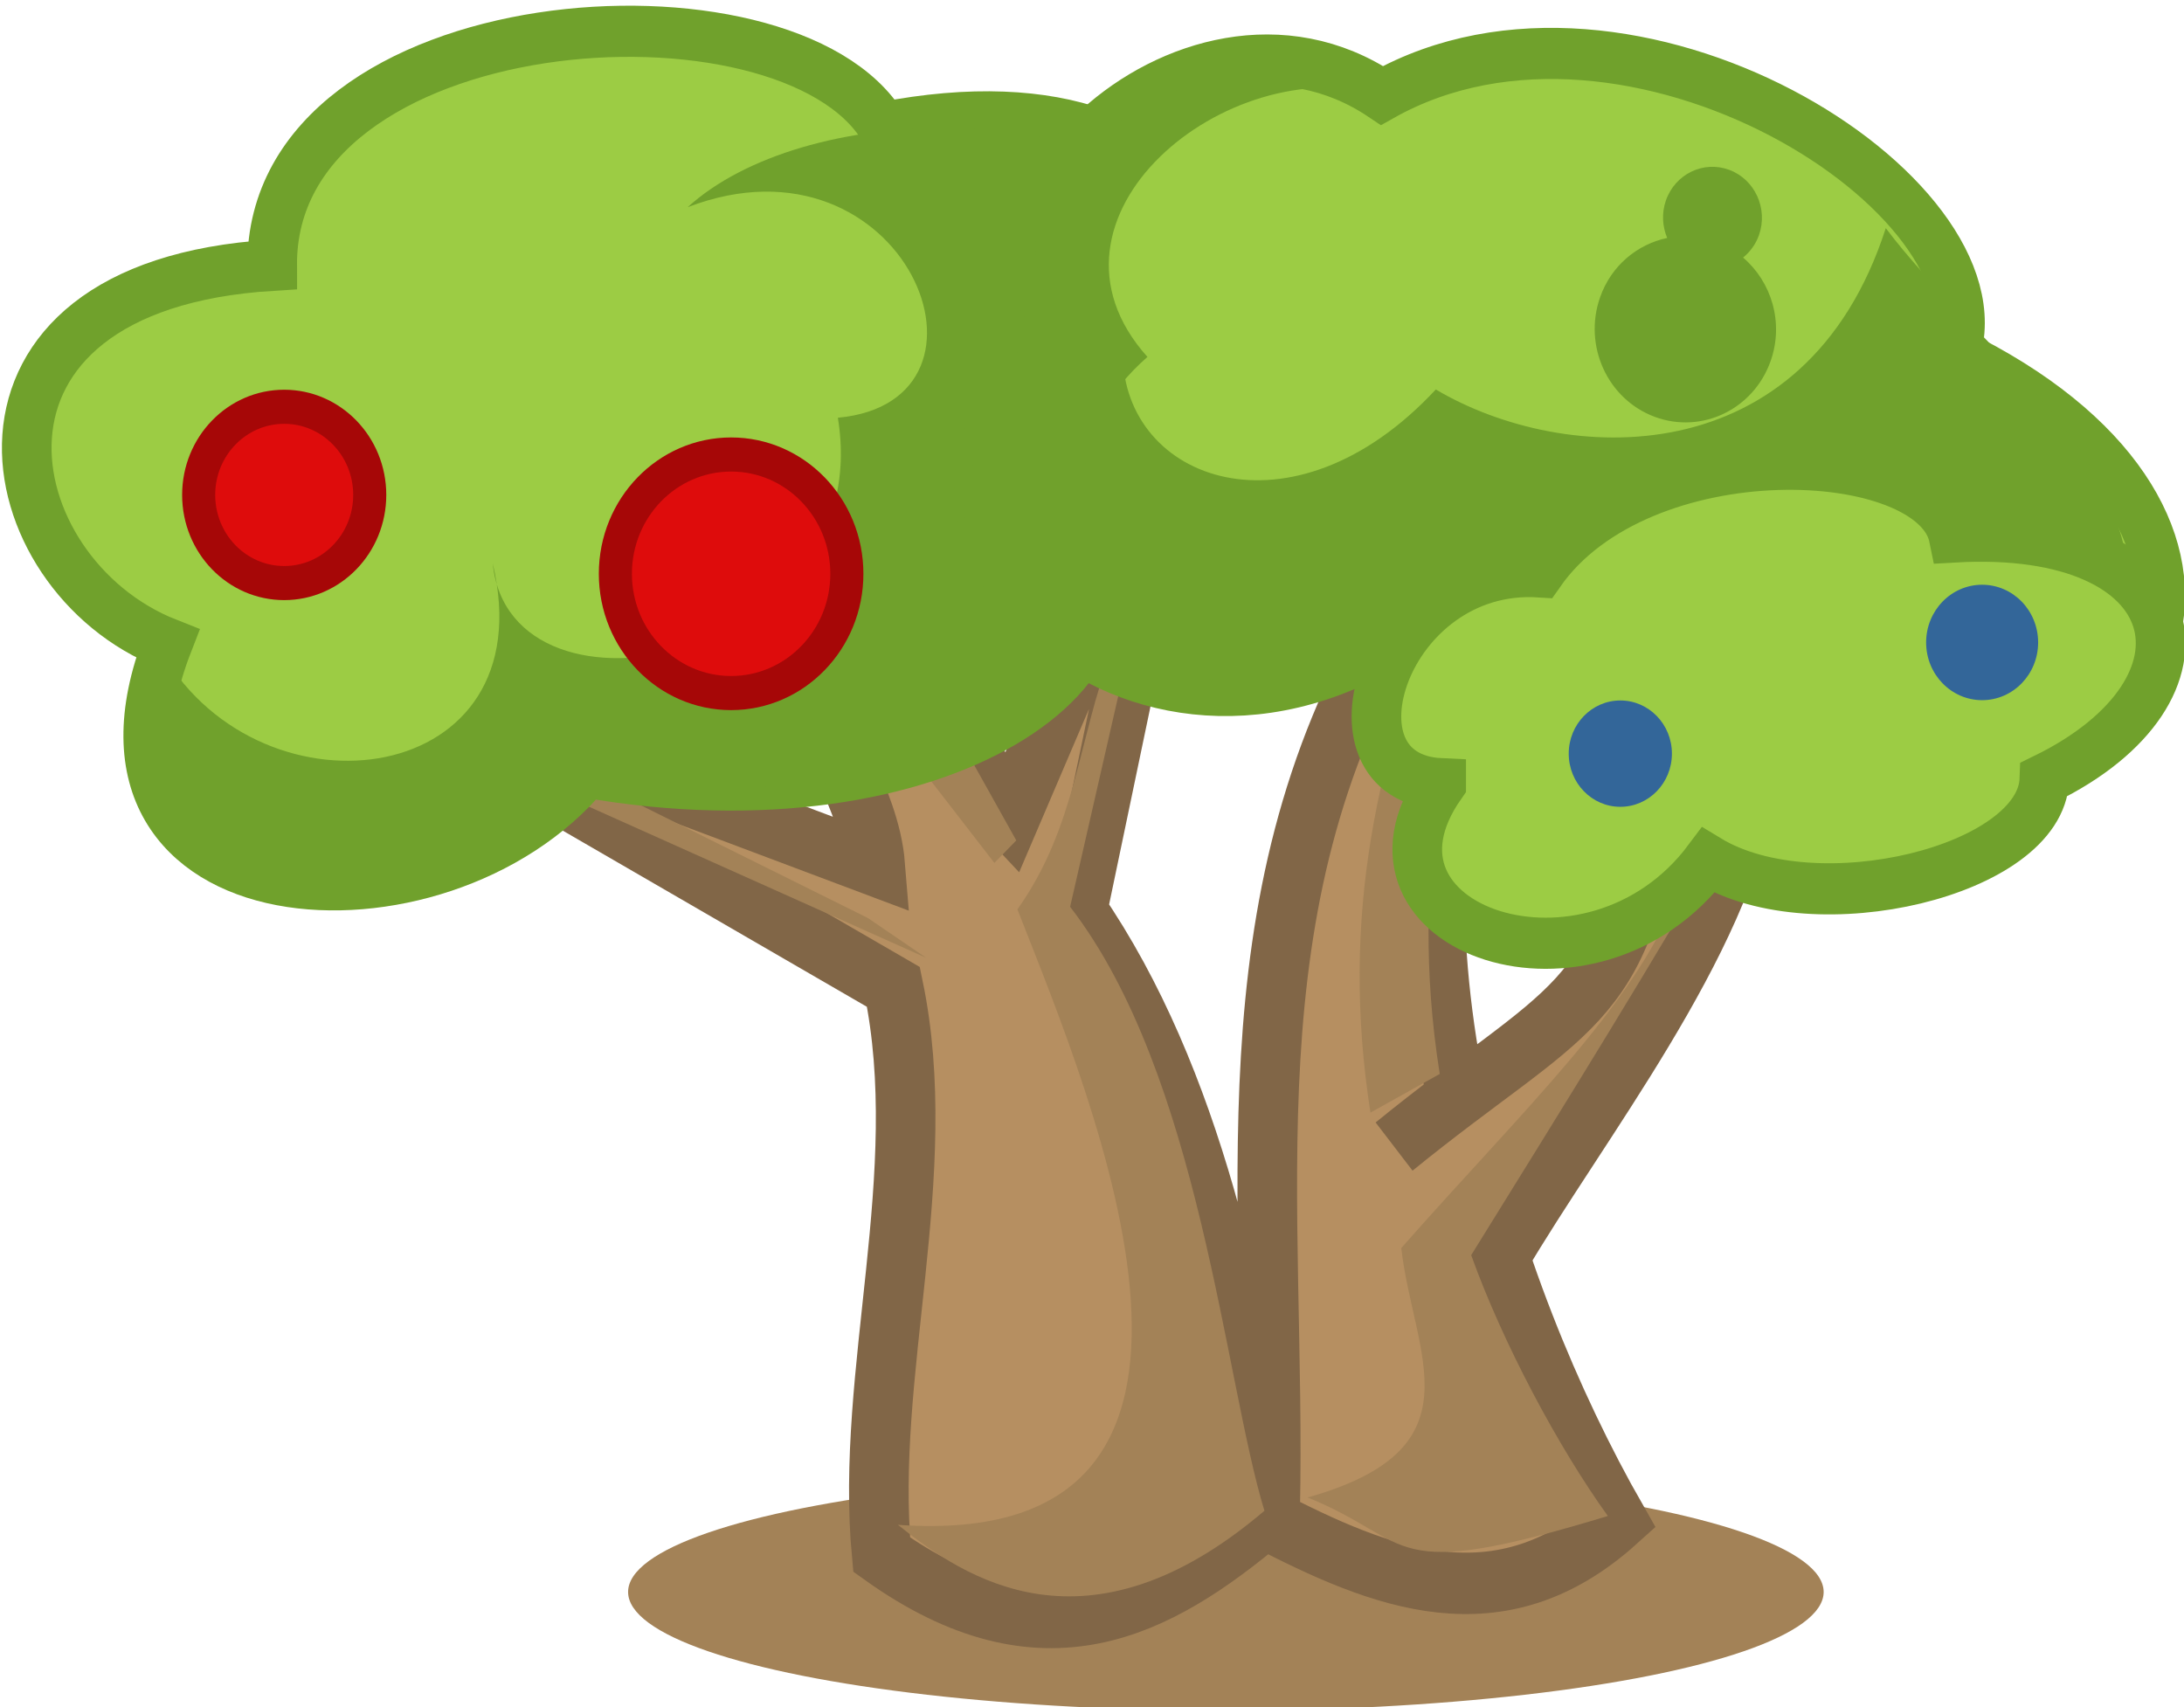 <?xml version="1.0" encoding="UTF-8" standalone="no"?>
<!-- Created with Inkscape (http://www.inkscape.org/) -->

<svg
   xmlns:dc="http://purl.org/dc/elements/1.1/"
   xmlns:cc="http://creativecommons.org/ns#"
   xmlns:rdf="http://www.w3.org/1999/02/22-rdf-syntax-ns#"
   xmlns:svg="http://www.w3.org/2000/svg"
   xmlns="http://www.w3.org/2000/svg"
   xmlns:sodipodi="http://sodipodi.sourceforge.net/DTD/sodipodi-0.dtd"
   xmlns:inkscape="http://www.inkscape.org/namespaces/inkscape"
   width="64"
   height="50.027"
   id="svg8410"
   version="1.1"
   inkscape:version="0.91+devel r"
   viewBox="0 0 64 50.027"
   sodipodi:docname="title.svg"
   inkscape:export-filename="/home/doctormo/Desktop/icon.png"
   inkscape:export-xdpi="92.449997"
   inkscape:export-ydpi="92.449997">
  <defs
     id="defs8412" />
  <sodipodi:namedview
     id="base"
     pagecolor="#ffffff"
     bordercolor="#666666"
     borderopacity="1.0"
     inkscape:pageopacity="0.0"
     inkscape:pageshadow="2"
     inkscape:zoom="1.979899"
     inkscape:cx="12.402416"
     inkscape:cy="-101.18982"
     inkscape:document-units="px"
     inkscape:current-layer="layer1"
     showgrid="false"
     fit-margin-top="0"
     fit-margin-left="0"
     fit-margin-right="0"
     fit-margin-bottom="0"
     inkscape:window-width="1855"
     inkscape:window-height="1056"
     inkscape:window-x="65"
     inkscape:window-y="24"
     inkscape:window-maximized="1" />
  <g
     inkscape:label="Layer 1"
     inkscape:groupmode="layer"
     id="layer1"
     transform="translate(-166.772,-396.294)">
    <g
       id="g4647"
       transform="matrix(1.047,0,0,1.079,384.405,-174.079)"
       inkscape:export-filename="/home/doctormo/Desktop/logo.png"
       inkscape:export-xdpi="91.98"
       inkscape:export-ydpi="91.98">
      <ellipse
         ry="11"
         rx="33"
         cy="222.801"
         cx="161"
         style="color:#000000;clip-rule:nonzero;display:inline;overflow:visible;visibility:visible;color-interpolation:sRGB;color-interpolation-filters:linearRGB;fill:#a38257;fill-opacity:1;fill-rule:nonzero;stroke:none;stroke-width:1.801;marker:none;color-rendering:auto;image-rendering:auto;shape-rendering:auto;text-rendering:auto;enable-background:accumulate"
         id="path3607"
         transform="matrix(0.507,0,0,0.293,-255.18,506.568)" />
      <path
         sodipodi:nodetypes="ccccccccccccccccc"
         inkscape:connector-curvature="0"
         id="path3609"
         d="m -168.845,545.439 c -4.778,7.803 -3.279,15.852 -3.47,24.241 -0.884,-5.59 -2.148,-11.73 -5.397,-16.326 l 1.496,-6.947 -1.227,-0.475 -2.161,4.904 c -1.397,-1.433 -1.098,-3.651 -2.315,-4.855 l -2.939,1.183 c -0.099,1.465 1.334,3.053 1.492,4.951 l -7.632,-2.784 -1.839,0.476 9.979,5.609 c 1.089,5.08 -0.807,10.476 -0.329,15.418 4.518,3.132 7.719,1.444 10.715,-0.992 3.291,1.656 6.582,2.95 9.873,0.069 -3.7,-6.286 -6.914,-16.235 -3.933,-23.548 z"
         style="color:#000000;clip-rule:nonzero;display:inline;overflow:visible;visibility:visible;color-interpolation:sRGB;color-interpolation-filters:linearRGB;fill:#b68f61;fill-opacity:1;fill-rule:nonzero;stroke:#816647;stroke-width:1.668;stroke-linecap:butt;stroke-linejoin:miter;stroke-miterlimit:4;stroke-dasharray:none;stroke-dashoffset:0;stroke-opacity:1;marker:none;color-rendering:auto;image-rendering:auto;shape-rendering:auto;text-rendering:auto;enable-background:accumulate" />
      <path
         sodipodi:nodetypes="cccccccccccccccccccc"
         inkscape:connector-curvature="0"
         id="path3611"
         d="m -176.761,546.338 c -0.92,2.305 -0.974,4.715 -2.626,6.972 0.011,0.029 0.026,0.066 0.038,0.095 v 0 0 c 2.063,5.116 7.422,17.362 -3.383,16.62 1.853,1.439 5.297,3.717 10.258,-0.382 -1.125,-3.579 -1.801,-11.831 -5.438,-16.403 l 1.56,-6.63 z m -4.224,2.38 -1.431,0.34 2.384,2.991 0.613,-0.612 z m -10.491,1.019 -0.613,0.476 10.153,4.415 -1.638,-1.084 z"
         style="color:#000000;clip-rule:nonzero;display:inline;overflow:visible;visibility:visible;color-interpolation:sRGB;color-interpolation-filters:linearRGB;fill:#a38257;fill-opacity:1;fill-rule:nonzero;stroke:none;stroke-width:1.804;marker:none;color-rendering:auto;image-rendering:auto;shape-rendering:auto;text-rendering:auto;enable-background:accumulate" />
      <path
         sodipodi:nodetypes="cccc"
         inkscape:connector-curvature="0"
         id="path3613"
         d="m -166.3,563.446 c 2.001,-3.547 6.069,-8.348 7.171,-12.697 l -2.545,-0.462 c -0.711,5.76 -2.331,5.642 -7.171,9.465"
         style="color:#000000;clip-rule:nonzero;display:inline;overflow:visible;visibility:visible;color-interpolation:sRGB;color-interpolation-filters:linearRGB;fill:#b68f61;fill-opacity:1;fill-rule:nonzero;stroke:#816647;stroke-width:1.668;stroke-linecap:butt;stroke-linejoin:miter;stroke-miterlimit:4;stroke-dasharray:none;stroke-dashoffset:0;stroke-opacity:1;marker:none;color-rendering:auto;image-rendering:auto;shape-rendering:auto;text-rendering:auto;enable-background:accumulate" />
      <path
         sodipodi:nodetypes="cccccc"
         inkscape:connector-curvature="0"
         id="path3615"
         d="m -203.173,546.093 c -4.925,-1.884 -6.533,-9.714 2.927,-10.276 -0.033,-7.134 14.424,-8.084 17.107,-3.741 9.861,-1.857 12.34,5.626 5.172,10.698 3.216,3.796 -3.562,8.484 -13.48,6.81 -4.111,4.817 -14.78,4.158 -11.726,-3.491 z"
         style="color:#000000;clip-rule:nonzero;display:inline;overflow:visible;visibility:visible;color-interpolation:sRGB;color-interpolation-filters:linearRGB;fill:#9ccc44;fill-opacity:1;fill-rule:nonzero;stroke:#70a12c;stroke-width:1.389;stroke-linecap:butt;stroke-linejoin:miter;stroke-miterlimit:4;stroke-dasharray:none;stroke-dashoffset:0;stroke-opacity:1;marker:none;color-rendering:auto;image-rendering:auto;shape-rendering:auto;text-rendering:auto;enable-background:accumulate" />
      <path
         sodipodi:nodetypes="cccccccc"
         inkscape:connector-curvature="0"
         id="path3617"
         d="m -203.3,546.382 c 2.818,4.63 10.715,3.625 9.228,-2.464 0.492,4.742 10.77,2.63 9.659,-3.96 5.018,-0.449 1.88,-7.979 -4.203,-5.719 3.211,-2.834 11.391,-3.1 15.181,0.606 1.423,6.997 0.48,10.094 -4.239,10.96 -1.334,4.38 -9.439,4.752 -13.68,3.653 -5.103,4.225 -13.638,4.944 -11.946,-3.077 z"
         style="color:#000000;clip-rule:nonzero;display:inline;overflow:visible;visibility:visible;color-interpolation:sRGB;color-interpolation-filters:linearRGB;fill:#70a12c;fill-opacity:1;fill-rule:nonzero;stroke:none;stroke-width:1.843;marker:none;color-rendering:auto;image-rendering:auto;shape-rendering:auto;text-rendering:auto;enable-background:accumulate" />
      <path
         sodipodi:nodetypes="cccccc"
         inkscape:connector-curvature="0"
         id="path3619"
         d="m -177.606,537.797 c -4.477,-2.769 2.916,-10.182 8.424,-6.592 6.936,-3.787 17.498,2.705 16.04,7.017 9.069,4.287 6.664,11.794 -2.123,11.688 -2.181,3.647 -11.73,1.278 -14.221,-3.56 -7.828,3.97 -15.186,-4.716 -8.119,-8.552 z"
         style="color:#000000;clip-rule:nonzero;display:inline;overflow:visible;visibility:visible;color-interpolation:sRGB;color-interpolation-filters:linearRGB;fill:#9ccc44;fill-opacity:1;fill-rule:nonzero;stroke:#70a12c;stroke-width:1.389;stroke-linecap:butt;stroke-linejoin:miter;stroke-miterlimit:4;stroke-dasharray:none;stroke-dashoffset:0;stroke-opacity:1;marker:none;color-rendering:auto;image-rendering:auto;shape-rendering:auto;text-rendering:auto;enable-background:accumulate" />
      <path
         sodipodi:nodetypes="cccc"
         inkscape:connector-curvature="0"
         id="path3625"
         d="m -169.507,558.83 c -0.854,-5.342 0.163,-9.674 2.237,-14.756 0.269,4.615 -1.24,7.935 -0.297,13.706 z"
         style="color:#000000;clip-rule:nonzero;display:inline;overflow:visible;visibility:visible;color-interpolation:sRGB;color-interpolation-filters:linearRGB;fill:#a38257;fill-opacity:1;fill-rule:nonzero;stroke:none;stroke-width:1.804;marker:none;color-rendering:auto;image-rendering:auto;shape-rendering:auto;text-rendering:auto;enable-background:accumulate" />
      <path
         sodipodi:nodetypes="ccccccc"
         inkscape:connector-curvature="0"
         id="path3627"
         d="m -160.912,552.92 c -1.275,3.076 -4.309,5.819 -7.732,9.588 0.344,2.913 2.244,5.448 -2.622,6.774 3.066,1.204 2.093,2.365 8.404,0.503 -1.394,-1.877 -2.941,-4.698 -3.825,-7.084 2.605,-4.074 5.217,-8.155 7.322,-11.729 z"
         style="color:#000000;clip-rule:nonzero;display:inline;overflow:visible;visibility:visible;color-interpolation:sRGB;color-interpolation-filters:linearRGB;fill:#a38257;fill-opacity:1;fill-rule:nonzero;stroke:none;stroke-width:1.804;marker:none;color-rendering:auto;image-rendering:auto;shape-rendering:auto;text-rendering:auto;enable-background:accumulate" />
      <path
         sodipodi:nodetypes="cccccc"
         inkscape:connector-curvature="0"
         id="path4469"
         d="m -176.438,538.232 c 0.024,3.432 4.74,5.152 8.761,0.958 3.585,2.064 10.347,2.384 12.594,-4.381 2.485,3.198 6.632,5.684 6.845,9.856 l -24.641,2.875 c -5.25,-2.29 -5.589,-5.563 -3.559,-9.309 z"
         style="color:#000000;clip-rule:nonzero;display:inline;overflow:visible;visibility:visible;color-interpolation:sRGB;color-interpolation-filters:linearRGB;fill:#70a12c;fill-opacity:1;fill-rule:nonzero;stroke:none;stroke-width:1.843;marker:none;color-rendering:auto;image-rendering:auto;shape-rendering:auto;text-rendering:auto;enable-background:accumulate" />
      <path
         sodipodi:nodetypes="cccccc"
         inkscape:connector-curvature="0"
         id="path3631"
         d="m -167.527,549.899 c -3.493,-0.15 -1.59,-6.034 2.767,-5.755 2.807,-3.899 11.036,-3.566 11.58,-0.948 6.65,-0.373 7.674,4.148 2.536,6.58 -0.091,2.483 -6.401,3.972 -9.409,2.202 -3.267,4.245 -10.342,1.883 -7.474,-2.078 z"
         style="color:#000000;clip-rule:nonzero;display:inline;overflow:visible;visibility:visible;color-interpolation:sRGB;color-interpolation-filters:linearRGB;fill:#9ccc44;fill-opacity:1;fill-rule:nonzero;stroke:#70a12c;stroke-width:1.389;stroke-linecap:butt;stroke-linejoin:miter;stroke-miterlimit:4;stroke-dasharray:none;stroke-dashoffset:0;stroke-opacity:1;marker:none;color-rendering:auto;image-rendering:auto;shape-rendering:auto;text-rendering:auto;enable-background:accumulate" />
      <circle
         r="9.5"
         cy="265.357"
         cx="-294.5"
         transform="matrix(0.341,0,0,0.341,-86.976,453.709)"
         id="path3633"
         style="color:#000000;clip-rule:nonzero;display:inline;overflow:visible;visibility:visible;color-interpolation:sRGB;color-interpolation-filters:linearRGB;fill:#de0c0c;fill-opacity:1;fill-rule:nonzero;stroke:#a60707;stroke-width:2.716px;stroke-linecap:butt;stroke-linejoin:miter;stroke-miterlimit:4;stroke-dasharray:none;stroke-dashoffset:0;stroke-opacity:1;marker:none;color-rendering:auto;image-rendering:auto;shape-rendering:auto;text-rendering:auto;enable-background:accumulate" />
      <path
         inkscape:connector-curvature="0"
         id="path3637"
         d="m -159.467,533.225 c -0.72,-0.259 -1.512,0.114 -1.77,0.832 -0.124,0.345 -0.099,0.706 0.036,1.018 -0.838,0.172 -1.57,0.753 -1.88,1.616 -0.473,1.317 0.213,2.768 1.533,3.243 1.319,0.474 2.772,-0.208 3.245,-1.525 0.371,-1.031 0.025,-2.139 -0.774,-2.801 0.196,-0.155 0.355,-0.361 0.446,-0.614 0.258,-0.718 -0.116,-1.51 -0.835,-1.769 z"
         style="color:#000000;clip-rule:nonzero;display:inline;overflow:visible;visibility:visible;color-interpolation:sRGB;color-interpolation-filters:linearRGB;fill:#70a12c;fill-opacity:1;fill-rule:nonzero;stroke:none;stroke-width:1.843;marker:none;color-rendering:auto;image-rendering:auto;shape-rendering:auto;text-rendering:auto;enable-background:accumulate" />
      <circle
         r="9.5"
         cy="265.357"
         cx="-294.5"
         id="path3639"
         style="color:#000000;clip-rule:nonzero;display:inline;overflow:visible;visibility:visible;color-interpolation:sRGB;color-interpolation-filters:linearRGB;fill:#336699;fill-opacity:1;fill-rule:nonzero;stroke:none;stroke-width:9.5;marker:none;color-rendering:auto;image-rendering:auto;shape-rendering:auto;text-rendering:auto;enable-background:accumulate"
         transform="matrix(0.165,0,0,0.165,-103.794,502.277)" />
      <circle
         r="9.5"
         cy="265.357"
         cx="-294.5"
         id="path3641"
         style="color:#000000;clip-rule:nonzero;display:inline;overflow:visible;visibility:visible;color-interpolation:sRGB;color-interpolation-filters:linearRGB;fill:#de0c0c;fill-opacity:1;fill-rule:nonzero;stroke:#a60707;stroke-width:3.674px;stroke-linecap:butt;stroke-linejoin:miter;stroke-miterlimit:4;stroke-dasharray:none;stroke-dashoffset:0;stroke-opacity:1;marker:none;color-rendering:auto;image-rendering:auto;shape-rendering:auto;text-rendering:auto;enable-background:accumulate"
         transform="matrix(0.252,0,0,0.252,-125.695,475.184)" />
      <path
         sodipodi:nodetypes="ccccc"
         inkscape:connector-curvature="0"
         id="path3649"
         d="m -168.619,545.805 c -6.628,2.332 -11.721,-3.592 -7.129,-7.499 -3.496,-3.78 2.234,-8.328 6.551,-7.115 -1.59,-2.8 -13.107,1.368 -8.67,6.538 -9.466,8.015 6.242,11.491 9.248,8.076 z"
         style="color:#000000;clip-rule:nonzero;display:inline;overflow:visible;visibility:visible;color-interpolation:sRGB;color-interpolation-filters:linearRGB;fill:#70a12c;fill-opacity:1;fill-rule:nonzero;stroke:none;stroke-width:1.843;marker:none;color-rendering:auto;image-rendering:auto;shape-rendering:auto;text-rendering:auto;enable-background:accumulate" />
      <circle
         r="9.5"
         cy="265.357"
         cx="-294.5"
         id="path3663"
         style="color:#000000;clip-rule:nonzero;display:inline;overflow:visible;visibility:visible;color-interpolation:sRGB;color-interpolation-filters:linearRGB;fill:#336699;fill-opacity:1;fill-rule:nonzero;stroke:none;stroke-width:9.5;marker:none;color-rendering:auto;image-rendering:auto;shape-rendering:auto;text-rendering:auto;enable-background:accumulate"
         transform="matrix(0.152,0,0,0.152,-117.749,508.746)" />
    </g>
  </g>
</svg>
